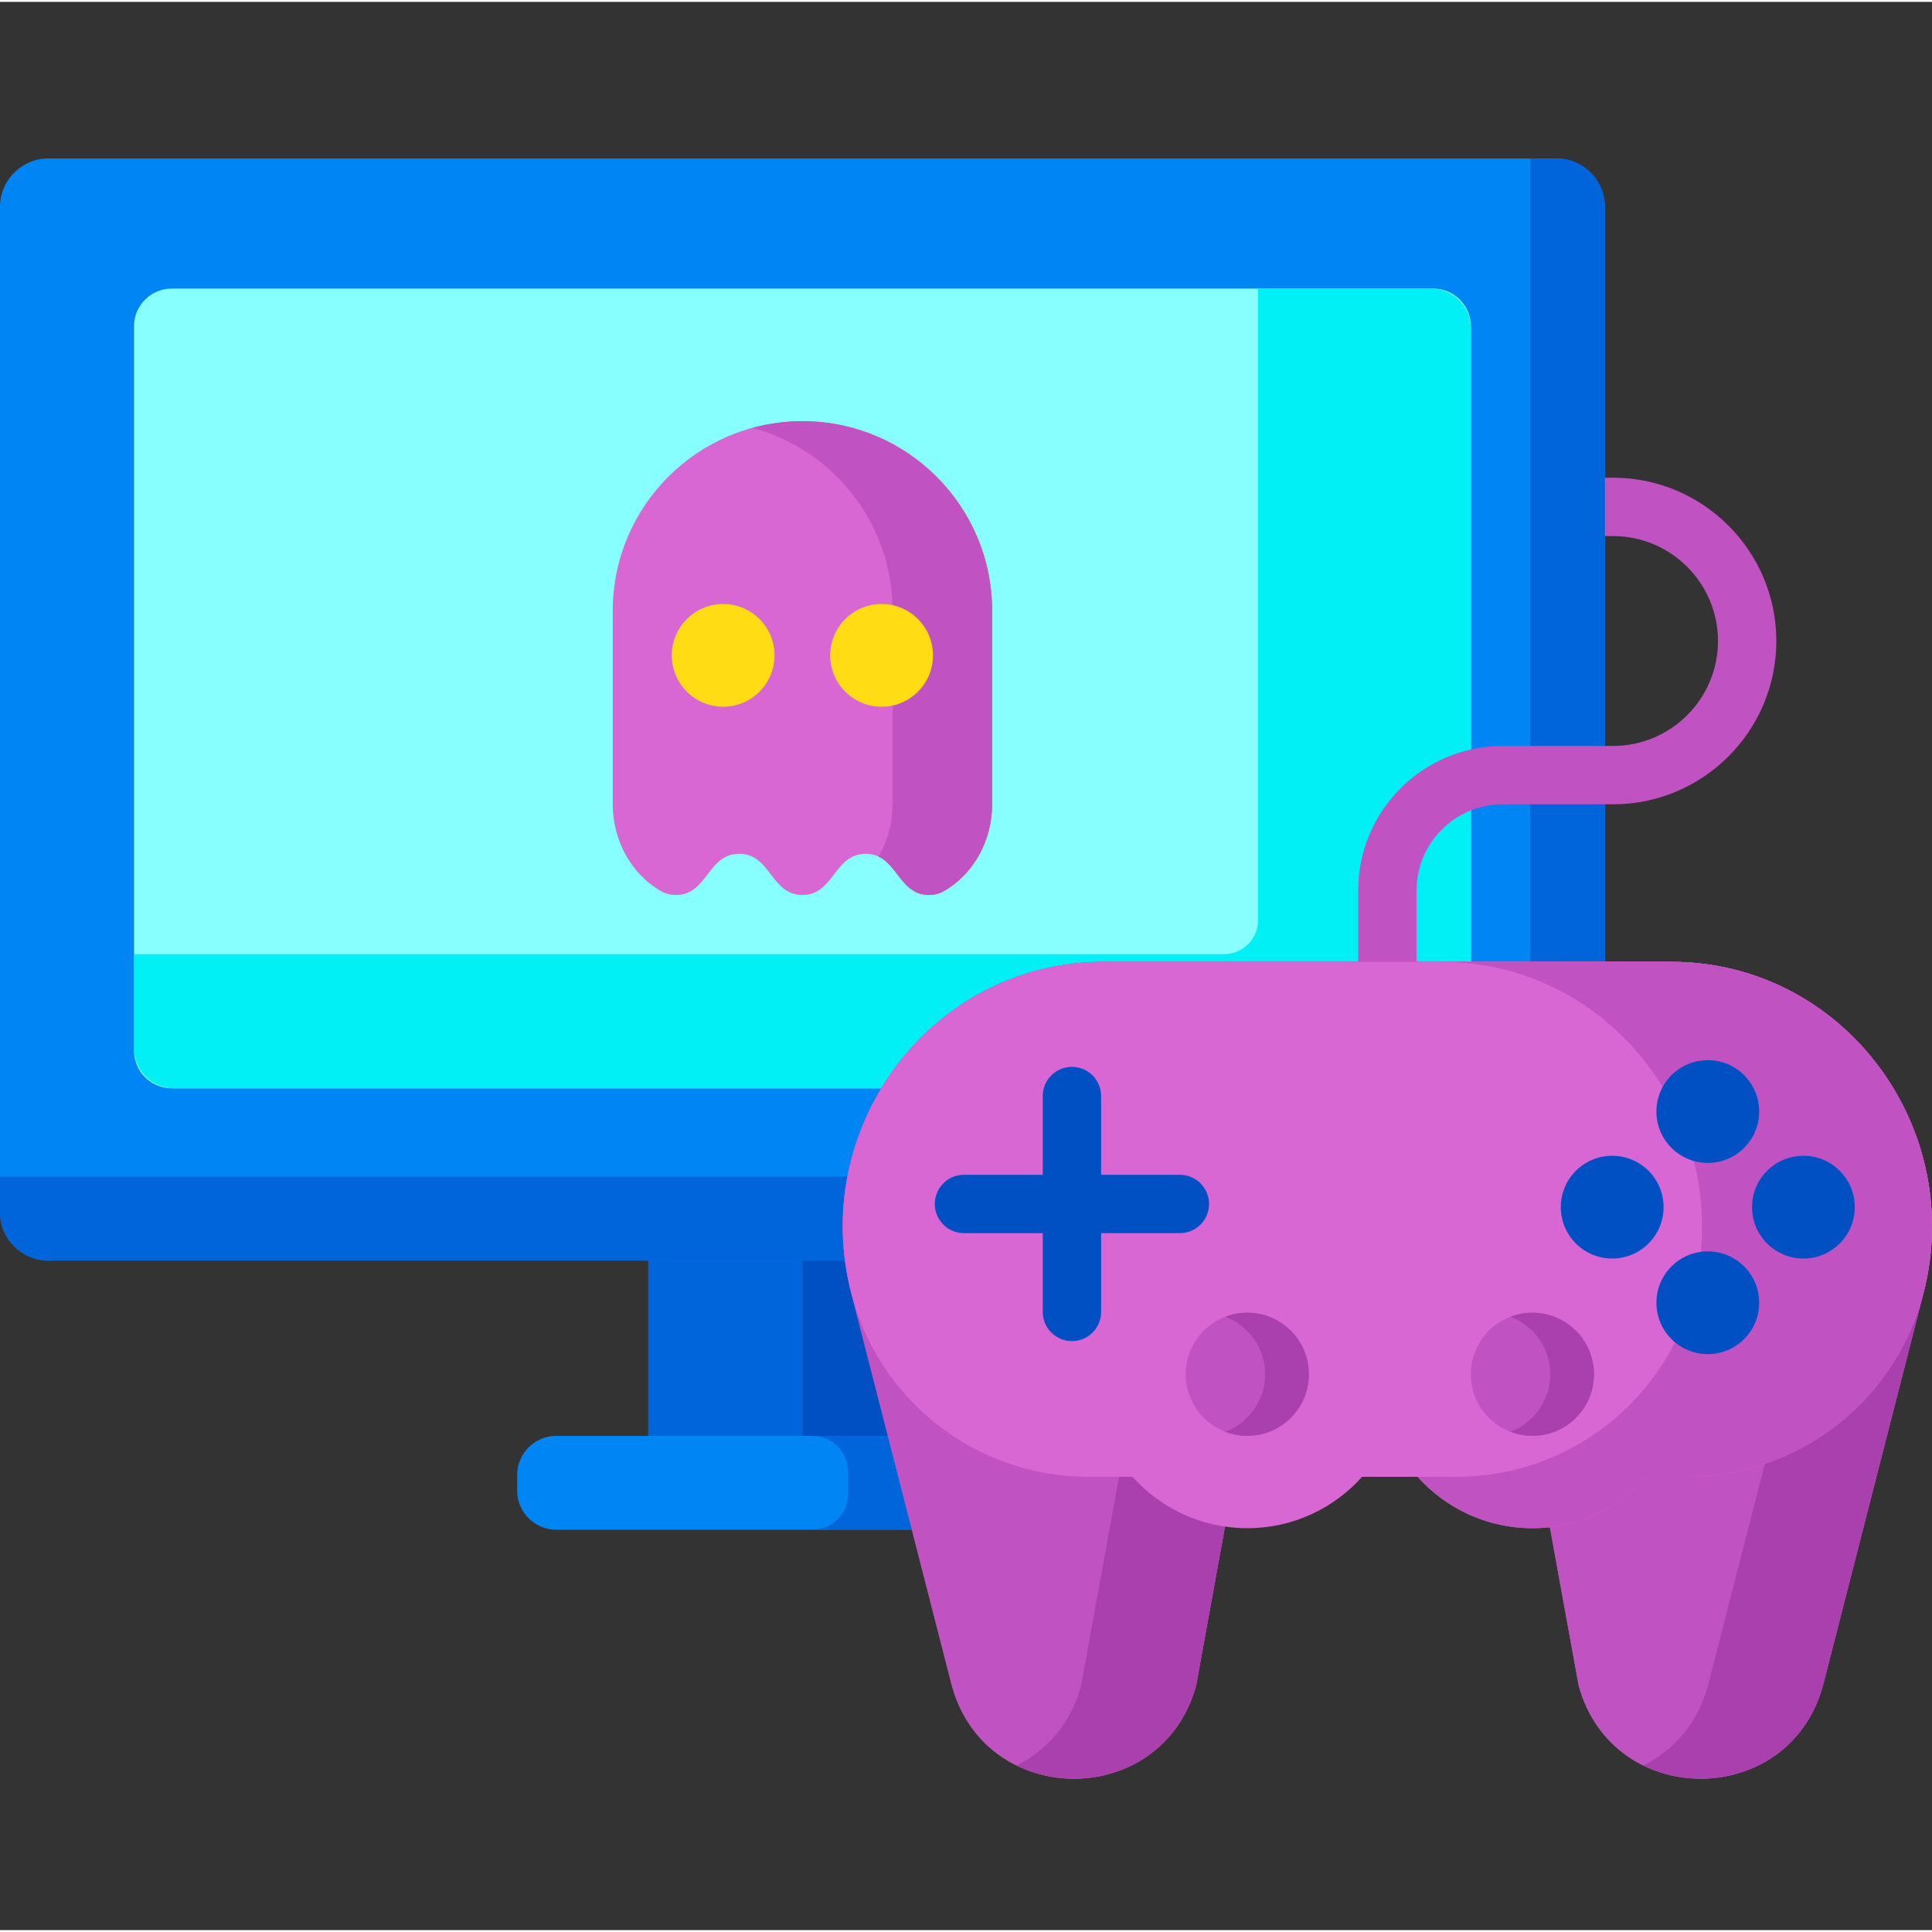 <svg height="511pt" viewBox="0 -41 512 511" width="511pt" xmlns="http://www.w3.org/2000/svg"><rect x="0" y="-41" width="512" height="511" fill="#333333" stroke="none"/><path d="m171.781 276.121h81.754v70.484h-81.754zm0 0" fill="#0064db"/><path d="m212.66 276.121h40.875v70.484h-40.875zm0 0" fill="#0050c4"/><path d="m147.422 339.027h130.477c5.727 0 10.367 4.641 10.367 10.367v4.129c0 5.727-4.641 10.367-10.367 10.367h-130.477c-5.727 0-10.371-4.641-10.371-10.367v-4.129c0-5.727 4.645-10.367 10.371-10.367zm0 0" fill="#0086f4"/><path d="m278.797 339.027h-63.52c5.234 0 9.473 4.238 9.473 9.469v5.926c0 5.23-4.238 9.469-9.473 9.469h63.52c5.23 0 9.469-4.238 9.469-9.469v-5.926c0-5.23-4.242-9.469-9.469-9.469zm0 0" fill="#0064db"/><path d="m412.488.5h-399.66c-7.086 0-12.828 5.742-12.828 12.828v266.406c0 7.086 5.742 12.828 12.828 12.828h399.66c7.086 0 12.828-5.742 12.828-12.828v-266.406c0-7.086-5.742-12.828-12.828-12.828zm0 0" fill="#0086f4"/><path d="m412.488.5h-6.965v256.957c0 7.086-5.742 12.832-12.828 12.832h-392.695v9.445c0 7.086 5.742 12.828 12.828 12.828h399.66c7.086 0 12.828-5.742 12.828-12.828v-266.406c0-7.086-5.742-12.828-12.828-12.828zm0 0" fill="#0064db"/><path d="m379.805 246.914h-334.293c-5.523 0-10-4.477-10-10v-191.941c0-5.523 4.477-10 10-10h334.293c5.523 0 10 4.477 10 10v191.941c0 5.523-4.477 10-10 10zm0 0" fill="#87ffff"/><path d="m379.18 34.973h-45.766v167.348c0 5-4.055 9.059-9.059 9.059h-288.84v24.91c0 5.871 4.758 10.629 10.625 10.629h333.039c5.867 0 10.625-4.758 10.625-10.629v-190.688c0-5.871-4.758-10.629-10.625-10.629zm0 0" fill="#00f0f5"/><path d="m327.031 349.875h81.27l10.062 55.355c9.148 33.168 56.332 32.738 64.875-.594l26.531-103.559c11.027-43.043-20.125-86.145-64.535-87.645-.812-.027-1.629-.039-2.449-.039h-150.242c-.816 0-1.633.012-2.445.039-44.414 1.5-75.566 44.602-64.535 87.645l26.531 103.559c8.539 33.332 55.727 33.762 64.875.594zm0 0" fill="#c152c1"/><path d="m327.031 349.875h81.27l10.062 55.355c9.148 33.168 56.332 32.738 64.875-.594l26.531-103.559c11.027-43.043-20.125-86.145-64.535-87.645-.812-.027-1.629-.039-2.449-.039h-150.242c-.816 0-1.633.012-2.445.039-44.414 1.5-75.566 44.602-64.535 87.645l26.531 103.559c8.539 33.332 55.727 33.762 64.875.594zm0 0" fill="#c152c1"/><path d="m286.504 405.23c-2.824 10.25-9.289 17.281-17.117 21.133 17.309 8.5 41.328 1.539 47.582-21.133l10.059-55.355h-30.461zm0 0" fill="#aa40ad"/><path d="m445.234 213.434c-.812-.027-1.629-.039-2.449-.039h-30.461c.816 0 1.633.012 2.445.039 44.414 1.5 75.566 44.602 64.535 87.645l-26.531 103.559c-2.703 10.547-9.281 17.789-17.293 21.727 17.504 8.617 41.855 1.305 47.758-21.727l26.531-103.559c11.027-43.043-20.125-86.145-64.535-87.645zm0 0" fill="#aa40ad"/><path d="m427.473 100.566c15.332 0 27.809 12.473 27.809 27.809 0 15.332-12.477 27.809-27.809 27.809h-29.25c-21.113 0-38.289 17.176-38.289 38.289v26.039c0 4.27 3.461 7.73 7.73 7.73 4.273 0 7.734-3.461 7.734-7.73v-26.039c0-12.586 10.238-22.824 22.824-22.824h29.25c23.863 0 43.273-19.41 43.273-43.273s-19.41-43.277-43.273-43.277h-2.152v15.469zm0 0" fill="#c152c1"/><path d="m445.234 213.434c-.812-.027-1.629-.039-2.449-.039h-150.242c-.816 0-1.633.012-2.445.039-44.414 1.5-75.566 44.602-64.535 87.645 7.355 28.715 33.23 48.797 62.871 48.797h11.699c7.469 8.352 18.328 13.617 30.418 13.617 12.086 0 22.941-5.266 30.414-13.617h14.723c7.473 8.352 18.328 13.617 30.418 13.617 12.09 0 22.945-5.266 30.414-13.617h10.379c29.637 0 55.512-20.082 62.871-48.797 11.027-43.043-20.125-86.145-64.535-87.645zm0 0" fill="#d866d3"/><path d="m445.234 213.434c-.812-.027-1.629-.039-2.449-.039h-60.945c.816 0 1.633.012 2.445.039 44.414 1.5 75.566 44.602 64.535 87.645-7.355 28.715-33.23 48.797-62.871 48.797h-10.262c7.473 8.352 18.328 13.617 30.418 13.617 12.09 0 22.945-5.266 30.414-13.617h10.379c29.637 0 55.512-20.082 62.871-48.797 11.027-43.043-20.125-86.145-64.535-87.645zm0 0" fill="#c152c1"/><g fill="#0050c4"><path d="m312.676 269.832h-20.871v-20.867c0-4.273-3.461-7.734-7.734-7.734-4.27 0-7.73 3.461-7.73 7.734v20.867h-20.871c-4.273 0-7.734 3.465-7.734 7.734 0 4.273 3.461 7.734 7.734 7.734h20.871v20.871c0 4.27 3.461 7.734 7.73 7.734 4.273 0 7.734-3.461 7.734-7.734v-20.871h20.871c4.273 0 7.734-3.461 7.734-7.734 0-4.27-3.461-7.734-7.734-7.734zm0 0"/><path d="m466.199 303.746c0 7.52-6.094 13.617-13.613 13.617-7.523 0-13.617-6.098-13.617-13.617 0-7.52 6.094-13.617 13.617-13.617 7.52 0 13.613 6.098 13.613 13.617zm0 0"/><path d="m466.199 253.07c0 7.52-6.094 13.617-13.613 13.617-7.523 0-13.617-6.098-13.617-13.617 0-7.52 6.094-13.617 13.617-13.617 7.52 0 13.613 6.098 13.613 13.617zm0 0"/><path d="m440.863 278.406c0 7.523-6.098 13.617-13.617 13.617-7.52 0-13.617-6.094-13.617-13.617 0-7.52 6.098-13.617 13.617-13.617 7.52 0 13.617 6.098 13.617 13.617zm0 0"/><path d="m491.539 278.406c0 7.523-6.098 13.617-13.617 13.617s-13.617-6.094-13.617-13.617c0-7.52 6.098-13.617 13.617-13.617s13.617 6.098 13.617 13.617zm0 0"/></g><path d="m262.934 171.582c0 9.395-4.66 18.434-12.82 23.09-1.09.621-2.367 1.008-3.938 1.008-8.379 0-8.379-10.914-16.762-10.914-8.379 0-8.379 10.914-16.758 10.914s-8.379-10.914-16.758-10.914c-8.379 0-8.379 10.914-16.758 10.914-1.57 0-2.848-.387-3.941-1.008-8.156-4.656-12.816-13.695-12.816-23.09v-51.188c0-27.77 22.508-50.277 50.273-50.277s50.277 22.508 50.277 50.277zm0 0" fill="#d866d3"/><path d="m212.66 70.117c-4.566 0-8.988.621-13.195 1.762 21.363 5.797 37.082 25.316 37.082 48.516v51.188c0 4.938-1.297 9.77-3.703 13.926 5.16 2.457 6.285 10.172 13.332 10.172 1.57 0 2.848-.383 3.938-1.008 8.16-4.656 12.82-13.695 12.82-23.09v-51.188c0-27.766-22.508-50.277-50.273-50.277zm0 0" fill="#c152c1"/><path d="m205.266 132.18c0 7.52-6.094 13.617-13.617 13.617-7.52 0-13.617-6.098-13.617-13.617 0-7.52 6.098-13.617 13.617-13.617 7.523 0 13.617 6.098 13.617 13.617zm0 0" fill="#ffdc13"/><path d="m247.25 132.18c0 7.52-6.098 13.617-13.617 13.617-7.52 0-13.617-6.098-13.617-13.617 0-7.52 6.098-13.617 13.617-13.617 7.52 0 13.617 6.098 13.617 13.617zm0 0" fill="#ffdc13"/><path d="m346.867 322.695c0 9.012-7.305 16.32-16.316 16.32-9.016 0-16.32-7.309-16.32-16.32 0-9.012 7.305-16.316 16.32-16.316 9.012 0 16.316 7.305 16.316 16.316zm0 0" fill="#c152c1"/><path d="m422.422 322.695c0 9.012-7.305 16.32-16.316 16.32s-16.32-7.309-16.32-16.32c0-9.012 7.309-16.316 16.32-16.316s16.316 7.305 16.316 16.316zm0 0" fill="#c152c1"/><path d="m330.551 306.375c-2.047 0-3.996.395-5.797 1.082 6.145 2.34 10.523 8.27 10.523 15.238s-4.379 12.898-10.523 15.238c1.801.688 3.75 1.082 5.797 1.082 9.012 0 16.316-7.309 16.316-16.32 0-9.012-7.305-16.32-16.316-16.32zm0 0" fill="#aa40ad"/><path d="m406.105 306.375c-2.043 0-3.992.395-5.797 1.082 6.148 2.34 10.523 8.27 10.523 15.238s-4.375 12.898-10.523 15.238c1.805.688 3.754 1.082 5.797 1.082 9.012 0 16.32-7.309 16.32-16.32-.004-9.012-7.309-16.32-16.32-16.32zm0 0" fill="#aa40ad"/></svg>